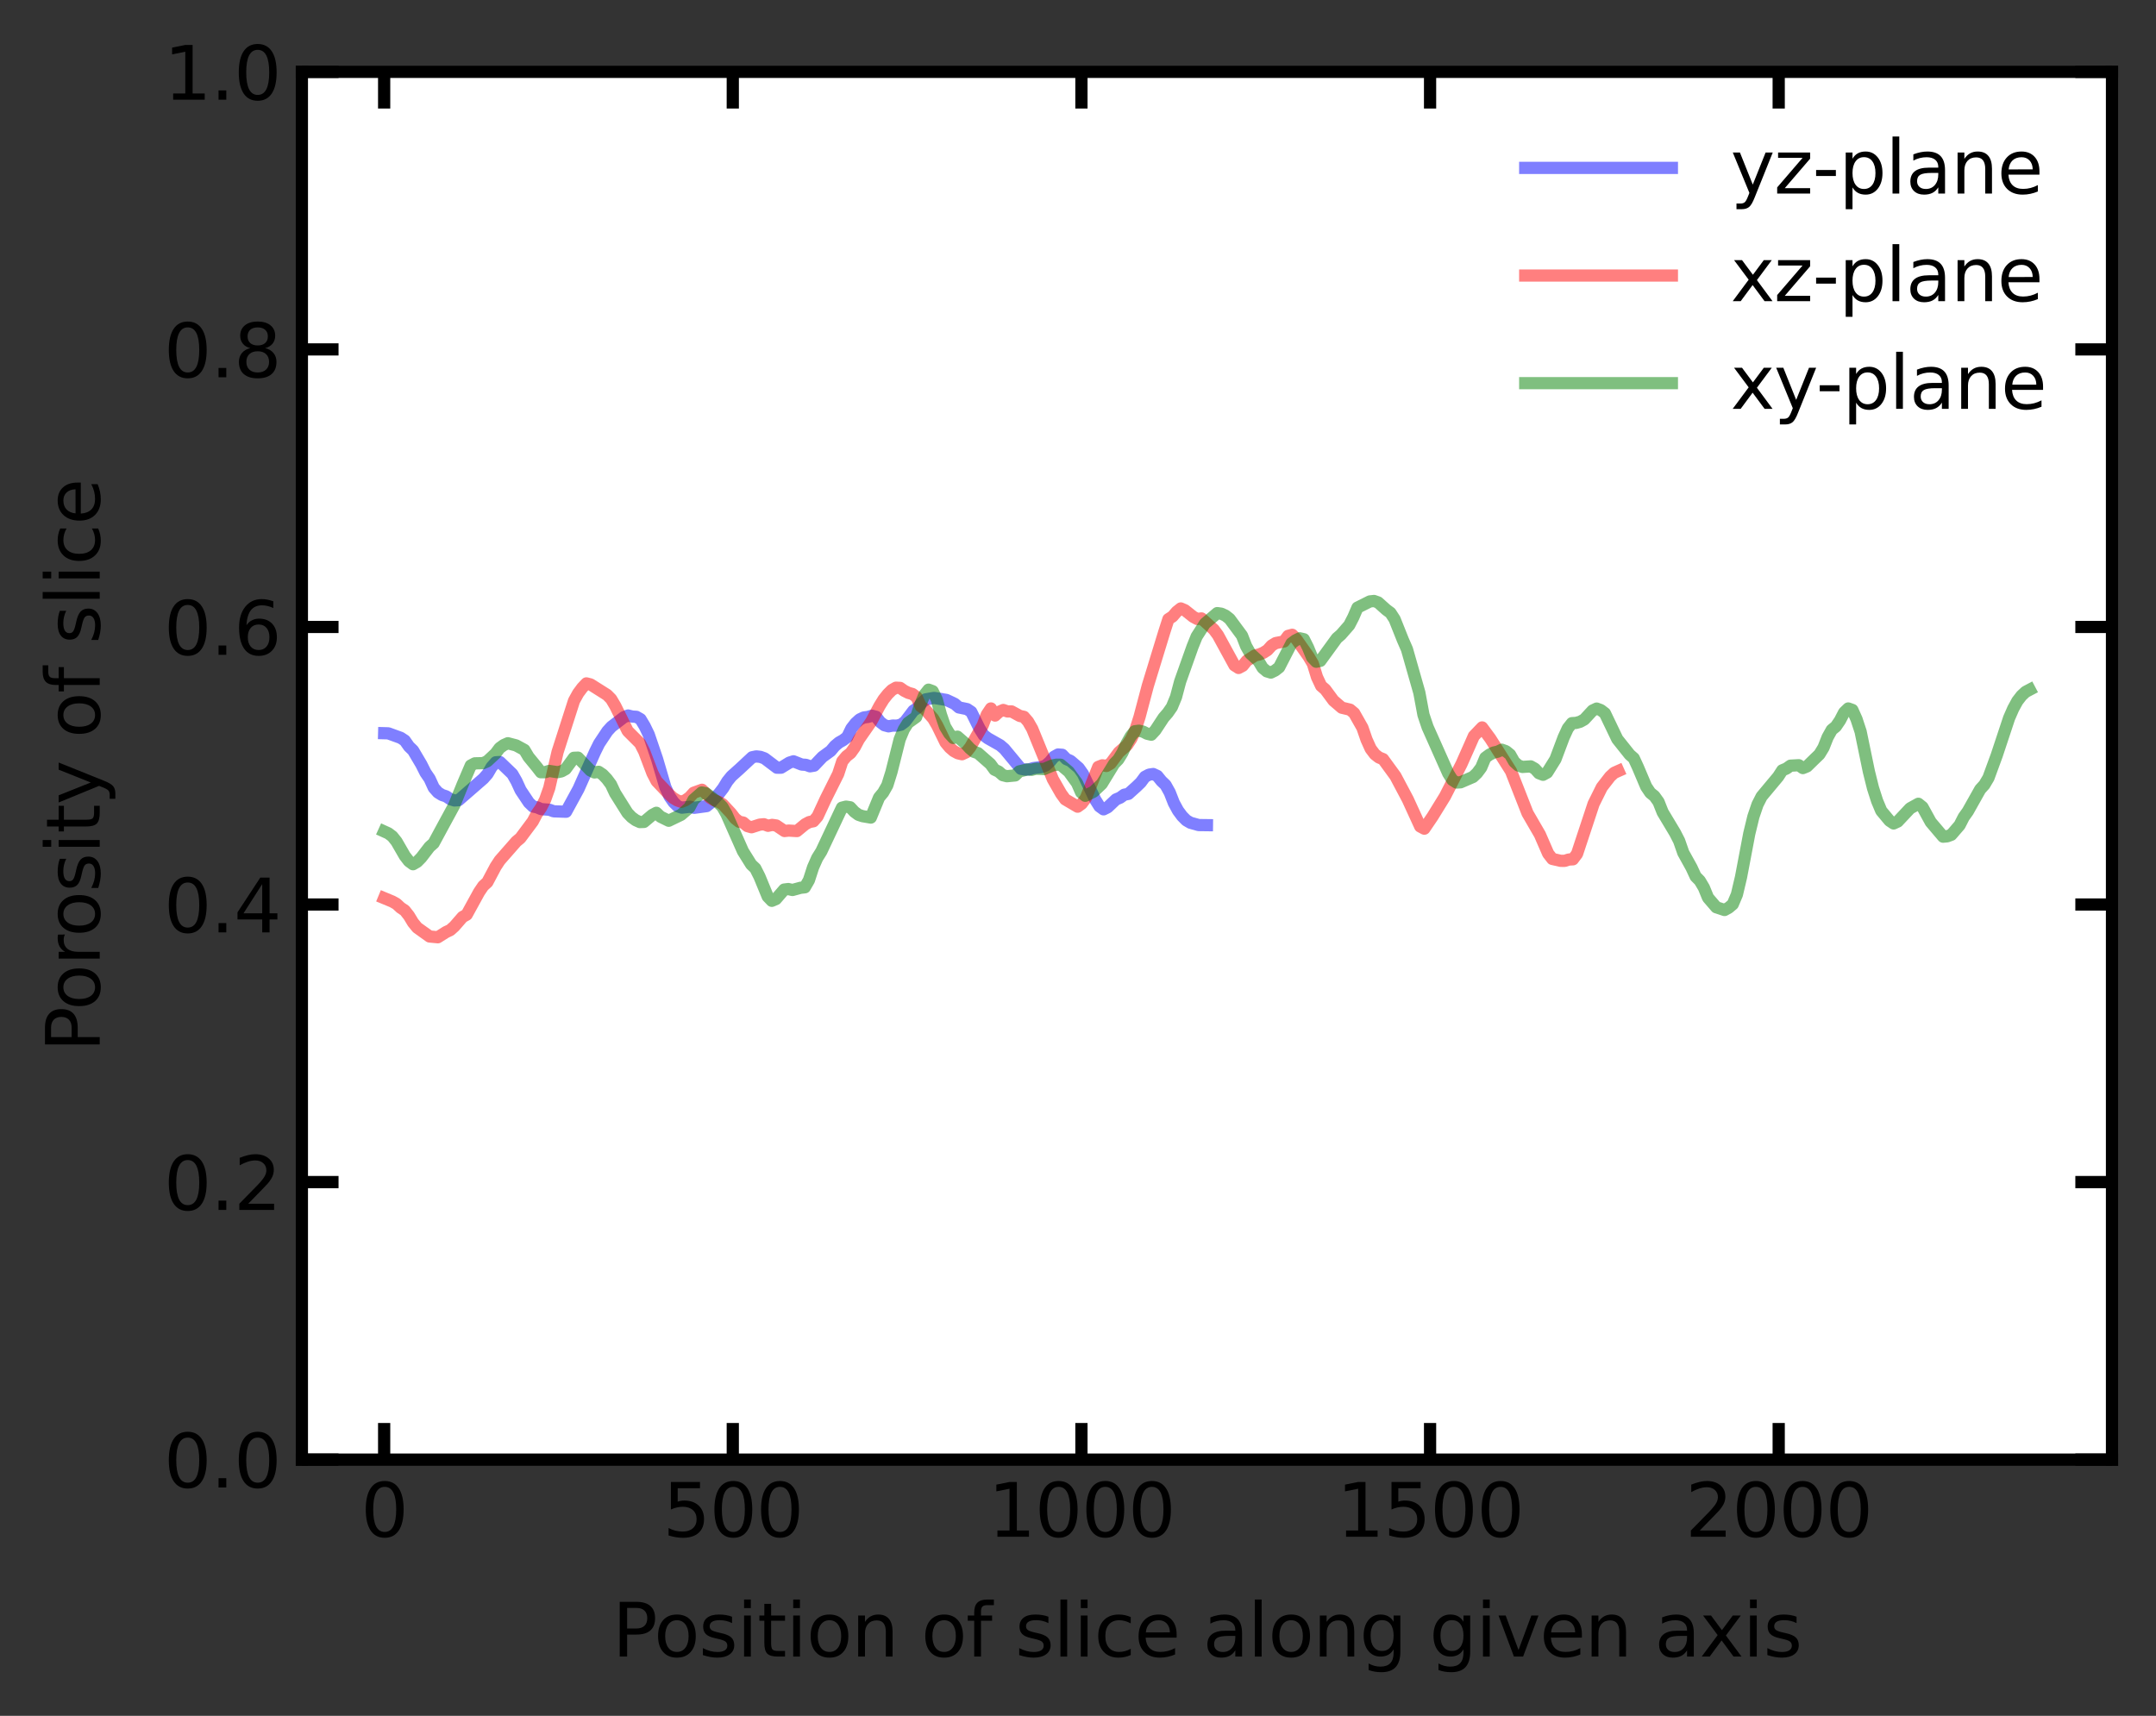 <?xml version="1.0" encoding="utf-8" standalone="no"?>
<!DOCTYPE svg PUBLIC "-//W3C//DTD SVG 1.1//EN"
  "http://www.w3.org/Graphics/SVG/1.1/DTD/svg11.dtd">
<svg xmlns:xlink="http://www.w3.org/1999/xlink" width="352.8pt" height="280.8pt" viewBox="0 0 352.8 280.8" xmlns="http://www.w3.org/2000/svg" version="1.1">
 <rect x="0" y="0" width="352.8" height="280.8" fill="#333333" stroke="none"/>
 <defs>
  <style type="text/css">*{stroke-linejoin: round; stroke-linecap: butt}</style>
 </defs>
 <g id="figure_1">
  <g id="patch_1">
   <path d="M 0 280.8 
L 352.8 280.8 
L 352.8 0 
L 0 0 
L 0 280.8 
z
" style="fill: none"/>
  </g>
  <g id="axes_1">
   <g id="patch_2">
    <path d="M 49.398 238.873 
L 345.6 238.873 
L 345.6 11.759 
L 49.398 11.759 
z
" style="fill: #ffffff"/>
   </g>
   <g id="matplotlib.axis_1">
    <g id="xtick_1">
     <g id="line2d_1">
      <defs>
       <path id="m7527ee833a" d="M 0 0 
L 0 -6 
" style="stroke: #000000; stroke-width: 2"/>
      </defs>
      <g>
       <use xlink:href="#m7527ee833a" x="62.861" y="238.873" style="fill: #ffffff; stroke: #000000; stroke-width: 2"/>
      </g>
     </g>
     <g id="line2d_2">
      <defs>
       <path id="mcf6779ca03" d="M 0 0 
L 0 6 
" style="stroke: #000000; stroke-width: 2"/>
      </defs>
      <g>
       <use xlink:href="#mcf6779ca03" x="62.861" y="11.759" style="fill: #ffffff; stroke: #000000; stroke-width: 2"/>
      </g>
     </g>
     <g id="text_1">
      <!-- 0 -->
      <g transform="translate(59.044 251.491)scale(0.12 -0.12)">
       <defs>
        <path id="DejaVuSans-30" d="M 2034 4250 
Q 1547 4250 1301 3770 
Q 1056 3291 1056 2328 
Q 1056 1369 1301 889 
Q 1547 409 2034 409 
Q 2525 409 2770 889 
Q 3016 1369 3016 2328 
Q 3016 3291 2770 3770 
Q 2525 4250 2034 4250 
z
M 2034 4750 
Q 2819 4750 3233 4129 
Q 3647 3509 3647 2328 
Q 3647 1150 3233 529 
Q 2819 -91 2034 -91 
Q 1250 -91 836 529 
Q 422 1150 422 2328 
Q 422 3509 836 4129 
Q 1250 4750 2034 4750 
z
" transform="scale(0.016)"/>
       </defs>
       <use xlink:href="#DejaVuSans-30"/>
      </g>
     </g>
    </g>
    <g id="xtick_2">
     <g id="line2d_3">
      <g>
       <use xlink:href="#m7527ee833a" x="119.911" y="238.873" style="fill: #ffffff; stroke: #000000; stroke-width: 2"/>
      </g>
     </g>
     <g id="line2d_4">
      <g>
       <use xlink:href="#mcf6779ca03" x="119.911" y="11.759" style="fill: #ffffff; stroke: #000000; stroke-width: 2"/>
      </g>
     </g>
     <g id="text_2">
      <!-- 500 -->
      <g transform="translate(108.459 251.491)scale(0.12 -0.12)">
       <defs>
        <path id="DejaVuSans-35" d="M 691 4666 
L 3169 4666 
L 3169 4134 
L 1269 4134 
L 1269 2991 
Q 1406 3038 1543 3061 
Q 1681 3084 1819 3084 
Q 2600 3084 3056 2656 
Q 3513 2228 3513 1497 
Q 3513 744 3044 326 
Q 2575 -91 1722 -91 
Q 1428 -91 1123 -41 
Q 819 9 494 109 
L 494 744 
Q 775 591 1075 516 
Q 1375 441 1709 441 
Q 2250 441 2565 725 
Q 2881 1009 2881 1497 
Q 2881 1984 2565 2268 
Q 2250 2553 1709 2553 
Q 1456 2553 1204 2497 
Q 953 2441 691 2322 
L 691 4666 
z
" transform="scale(0.016)"/>
       </defs>
       <use xlink:href="#DejaVuSans-35"/>
       <use xlink:href="#DejaVuSans-30" x="63.623"/>
       <use xlink:href="#DejaVuSans-30" x="127.246"/>
      </g>
     </g>
    </g>
    <g id="xtick_3">
     <g id="line2d_5">
      <g>
       <use xlink:href="#m7527ee833a" x="176.961" y="238.873" style="fill: #ffffff; stroke: #000000; stroke-width: 2"/>
      </g>
     </g>
     <g id="line2d_6">
      <g>
       <use xlink:href="#mcf6779ca03" x="176.961" y="11.759" style="fill: #ffffff; stroke: #000000; stroke-width: 2"/>
      </g>
     </g>
     <g id="text_3">
      <!-- 1000 -->
      <g transform="translate(161.691 251.491)scale(0.12 -0.12)">
       <defs>
        <path id="DejaVuSans-31" d="M 794 531 
L 1825 531 
L 1825 4091 
L 703 3866 
L 703 4441 
L 1819 4666 
L 2450 4666 
L 2450 531 
L 3481 531 
L 3481 0 
L 794 0 
L 794 531 
z
" transform="scale(0.016)"/>
       </defs>
       <use xlink:href="#DejaVuSans-31"/>
       <use xlink:href="#DejaVuSans-30" x="63.623"/>
       <use xlink:href="#DejaVuSans-30" x="127.246"/>
       <use xlink:href="#DejaVuSans-30" x="190.869"/>
      </g>
     </g>
    </g>
    <g id="xtick_4">
     <g id="line2d_7">
      <g>
       <use xlink:href="#m7527ee833a" x="234.011" y="238.873" style="fill: #ffffff; stroke: #000000; stroke-width: 2"/>
      </g>
     </g>
     <g id="line2d_8">
      <g>
       <use xlink:href="#mcf6779ca03" x="234.011" y="11.759" style="fill: #ffffff; stroke: #000000; stroke-width: 2"/>
      </g>
     </g>
     <g id="text_4">
      <!-- 1500 -->
      <g transform="translate(218.741 251.491)scale(0.12 -0.12)">
       <use xlink:href="#DejaVuSans-31"/>
       <use xlink:href="#DejaVuSans-35" x="63.623"/>
       <use xlink:href="#DejaVuSans-30" x="127.246"/>
       <use xlink:href="#DejaVuSans-30" x="190.869"/>
      </g>
     </g>
    </g>
    <g id="xtick_5">
     <g id="line2d_9">
      <g>
       <use xlink:href="#m7527ee833a" x="291.06" y="238.873" style="fill: #ffffff; stroke: #000000; stroke-width: 2"/>
      </g>
     </g>
     <g id="line2d_10">
      <g>
       <use xlink:href="#mcf6779ca03" x="291.06" y="11.759" style="fill: #ffffff; stroke: #000000; stroke-width: 2"/>
      </g>
     </g>
     <g id="text_5">
      <!-- 2000 -->
      <g transform="translate(275.79 251.491)scale(0.12 -0.12)">
       <defs>
        <path id="DejaVuSans-32" d="M 1228 531 
L 3431 531 
L 3431 0 
L 469 0 
L 469 531 
Q 828 903 1448 1529 
Q 2069 2156 2228 2338 
Q 2531 2678 2651 2914 
Q 2772 3150 2772 3378 
Q 2772 3750 2511 3984 
Q 2250 4219 1831 4219 
Q 1534 4219 1204 4116 
Q 875 4013 500 3803 
L 500 4441 
Q 881 4594 1212 4672 
Q 1544 4750 1819 4750 
Q 2544 4750 2975 4387 
Q 3406 4025 3406 3419 
Q 3406 3131 3298 2873 
Q 3191 2616 2906 2266 
Q 2828 2175 2409 1742 
Q 1991 1309 1228 531 
z
" transform="scale(0.016)"/>
       </defs>
       <use xlink:href="#DejaVuSans-32"/>
       <use xlink:href="#DejaVuSans-30" x="63.623"/>
       <use xlink:href="#DejaVuSans-30" x="127.246"/>
       <use xlink:href="#DejaVuSans-30" x="190.869"/>
      </g>
     </g>
    </g>
    <g id="text_6">
     <!-- Position of slice along given axis -->
     <g transform="translate(100.205 271.104)scale(0.12 -0.12)">
      <defs>
       <path id="DejaVuSans-50" d="M 1259 4147 
L 1259 2394 
L 2053 2394 
Q 2494 2394 2734 2622 
Q 2975 2850 2975 3272 
Q 2975 3691 2734 3919 
Q 2494 4147 2053 4147 
L 1259 4147 
z
M 628 4666 
L 2053 4666 
Q 2838 4666 3239 4311 
Q 3641 3956 3641 3272 
Q 3641 2581 3239 2228 
Q 2838 1875 2053 1875 
L 1259 1875 
L 1259 0 
L 628 0 
L 628 4666 
z
" transform="scale(0.016)"/>
       <path id="DejaVuSans-6f" d="M 1959 3097 
Q 1497 3097 1228 2736 
Q 959 2375 959 1747 
Q 959 1119 1226 758 
Q 1494 397 1959 397 
Q 2419 397 2687 759 
Q 2956 1122 2956 1747 
Q 2956 2369 2687 2733 
Q 2419 3097 1959 3097 
z
M 1959 3584 
Q 2709 3584 3137 3096 
Q 3566 2609 3566 1747 
Q 3566 888 3137 398 
Q 2709 -91 1959 -91 
Q 1206 -91 779 398 
Q 353 888 353 1747 
Q 353 2609 779 3096 
Q 1206 3584 1959 3584 
z
" transform="scale(0.016)"/>
       <path id="DejaVuSans-73" d="M 2834 3397 
L 2834 2853 
Q 2591 2978 2328 3040 
Q 2066 3103 1784 3103 
Q 1356 3103 1142 2972 
Q 928 2841 928 2578 
Q 928 2378 1081 2264 
Q 1234 2150 1697 2047 
L 1894 2003 
Q 2506 1872 2764 1633 
Q 3022 1394 3022 966 
Q 3022 478 2636 193 
Q 2250 -91 1575 -91 
Q 1294 -91 989 -36 
Q 684 19 347 128 
L 347 722 
Q 666 556 975 473 
Q 1284 391 1588 391 
Q 1994 391 2212 530 
Q 2431 669 2431 922 
Q 2431 1156 2273 1281 
Q 2116 1406 1581 1522 
L 1381 1569 
Q 847 1681 609 1914 
Q 372 2147 372 2553 
Q 372 3047 722 3315 
Q 1072 3584 1716 3584 
Q 2034 3584 2315 3537 
Q 2597 3491 2834 3397 
z
" transform="scale(0.016)"/>
       <path id="DejaVuSans-69" d="M 603 3500 
L 1178 3500 
L 1178 0 
L 603 0 
L 603 3500 
z
M 603 4863 
L 1178 4863 
L 1178 4134 
L 603 4134 
L 603 4863 
z
" transform="scale(0.016)"/>
       <path id="DejaVuSans-74" d="M 1172 4494 
L 1172 3500 
L 2356 3500 
L 2356 3053 
L 1172 3053 
L 1172 1153 
Q 1172 725 1289 603 
Q 1406 481 1766 481 
L 2356 481 
L 2356 0 
L 1766 0 
Q 1100 0 847 248 
Q 594 497 594 1153 
L 594 3053 
L 172 3053 
L 172 3500 
L 594 3500 
L 594 4494 
L 1172 4494 
z
" transform="scale(0.016)"/>
       <path id="DejaVuSans-6e" d="M 3513 2113 
L 3513 0 
L 2938 0 
L 2938 2094 
Q 2938 2591 2744 2837 
Q 2550 3084 2163 3084 
Q 1697 3084 1428 2787 
Q 1159 2491 1159 1978 
L 1159 0 
L 581 0 
L 581 3500 
L 1159 3500 
L 1159 2956 
Q 1366 3272 1645 3428 
Q 1925 3584 2291 3584 
Q 2894 3584 3203 3211 
Q 3513 2838 3513 2113 
z
" transform="scale(0.016)"/>
       <path id="DejaVuSans-20" transform="scale(0.016)"/>
       <path id="DejaVuSans-66" d="M 2375 4863 
L 2375 4384 
L 1825 4384 
Q 1516 4384 1395 4259 
Q 1275 4134 1275 3809 
L 1275 3500 
L 2222 3500 
L 2222 3053 
L 1275 3053 
L 1275 0 
L 697 0 
L 697 3053 
L 147 3053 
L 147 3500 
L 697 3500 
L 697 3744 
Q 697 4328 969 4595 
Q 1241 4863 1831 4863 
L 2375 4863 
z
" transform="scale(0.016)"/>
       <path id="DejaVuSans-6c" d="M 603 4863 
L 1178 4863 
L 1178 0 
L 603 0 
L 603 4863 
z
" transform="scale(0.016)"/>
       <path id="DejaVuSans-63" d="M 3122 3366 
L 3122 2828 
Q 2878 2963 2633 3030 
Q 2388 3097 2138 3097 
Q 1578 3097 1268 2742 
Q 959 2388 959 1747 
Q 959 1106 1268 751 
Q 1578 397 2138 397 
Q 2388 397 2633 464 
Q 2878 531 3122 666 
L 3122 134 
Q 2881 22 2623 -34 
Q 2366 -91 2075 -91 
Q 1284 -91 818 406 
Q 353 903 353 1747 
Q 353 2603 823 3093 
Q 1294 3584 2113 3584 
Q 2378 3584 2631 3529 
Q 2884 3475 3122 3366 
z
" transform="scale(0.016)"/>
       <path id="DejaVuSans-65" d="M 3597 1894 
L 3597 1613 
L 953 1613 
Q 991 1019 1311 708 
Q 1631 397 2203 397 
Q 2534 397 2845 478 
Q 3156 559 3463 722 
L 3463 178 
Q 3153 47 2828 -22 
Q 2503 -91 2169 -91 
Q 1331 -91 842 396 
Q 353 884 353 1716 
Q 353 2575 817 3079 
Q 1281 3584 2069 3584 
Q 2775 3584 3186 3129 
Q 3597 2675 3597 1894 
z
M 3022 2063 
Q 3016 2534 2758 2815 
Q 2500 3097 2075 3097 
Q 1594 3097 1305 2825 
Q 1016 2553 972 2059 
L 3022 2063 
z
" transform="scale(0.016)"/>
       <path id="DejaVuSans-61" d="M 2194 1759 
Q 1497 1759 1228 1600 
Q 959 1441 959 1056 
Q 959 750 1161 570 
Q 1363 391 1709 391 
Q 2188 391 2477 730 
Q 2766 1069 2766 1631 
L 2766 1759 
L 2194 1759 
z
M 3341 1997 
L 3341 0 
L 2766 0 
L 2766 531 
Q 2569 213 2275 61 
Q 1981 -91 1556 -91 
Q 1019 -91 701 211 
Q 384 513 384 1019 
Q 384 1609 779 1909 
Q 1175 2209 1959 2209 
L 2766 2209 
L 2766 2266 
Q 2766 2663 2505 2880 
Q 2244 3097 1772 3097 
Q 1472 3097 1187 3025 
Q 903 2953 641 2809 
L 641 3341 
Q 956 3463 1253 3523 
Q 1550 3584 1831 3584 
Q 2591 3584 2966 3190 
Q 3341 2797 3341 1997 
z
" transform="scale(0.016)"/>
       <path id="DejaVuSans-67" d="M 2906 1791 
Q 2906 2416 2648 2759 
Q 2391 3103 1925 3103 
Q 1463 3103 1205 2759 
Q 947 2416 947 1791 
Q 947 1169 1205 825 
Q 1463 481 1925 481 
Q 2391 481 2648 825 
Q 2906 1169 2906 1791 
z
M 3481 434 
Q 3481 -459 3084 -895 
Q 2688 -1331 1869 -1331 
Q 1566 -1331 1297 -1286 
Q 1028 -1241 775 -1147 
L 775 -588 
Q 1028 -725 1275 -790 
Q 1522 -856 1778 -856 
Q 2344 -856 2625 -561 
Q 2906 -266 2906 331 
L 2906 616 
Q 2728 306 2450 153 
Q 2172 0 1784 0 
Q 1141 0 747 490 
Q 353 981 353 1791 
Q 353 2603 747 3093 
Q 1141 3584 1784 3584 
Q 2172 3584 2450 3431 
Q 2728 3278 2906 2969 
L 2906 3500 
L 3481 3500 
L 3481 434 
z
" transform="scale(0.016)"/>
       <path id="DejaVuSans-76" d="M 191 3500 
L 800 3500 
L 1894 563 
L 2988 3500 
L 3597 3500 
L 2284 0 
L 1503 0 
L 191 3500 
z
" transform="scale(0.016)"/>
       <path id="DejaVuSans-78" d="M 3513 3500 
L 2247 1797 
L 3578 0 
L 2900 0 
L 1881 1375 
L 863 0 
L 184 0 
L 1544 1831 
L 300 3500 
L 978 3500 
L 1906 2253 
L 2834 3500 
L 3513 3500 
z
" transform="scale(0.016)"/>
      </defs>
      <use xlink:href="#DejaVuSans-50"/>
      <use xlink:href="#DejaVuSans-6f" x="56.678"/>
      <use xlink:href="#DejaVuSans-73" x="117.859"/>
      <use xlink:href="#DejaVuSans-69" x="169.959"/>
      <use xlink:href="#DejaVuSans-74" x="197.742"/>
      <use xlink:href="#DejaVuSans-69" x="236.951"/>
      <use xlink:href="#DejaVuSans-6f" x="264.734"/>
      <use xlink:href="#DejaVuSans-6e" x="325.916"/>
      <use xlink:href="#DejaVuSans-20" x="389.295"/>
      <use xlink:href="#DejaVuSans-6f" x="421.082"/>
      <use xlink:href="#DejaVuSans-66" x="482.264"/>
      <use xlink:href="#DejaVuSans-20" x="517.469"/>
      <use xlink:href="#DejaVuSans-73" x="549.256"/>
      <use xlink:href="#DejaVuSans-6c" x="601.355"/>
      <use xlink:href="#DejaVuSans-69" x="629.139"/>
      <use xlink:href="#DejaVuSans-63" x="656.922"/>
      <use xlink:href="#DejaVuSans-65" x="711.902"/>
      <use xlink:href="#DejaVuSans-20" x="773.426"/>
      <use xlink:href="#DejaVuSans-61" x="805.213"/>
      <use xlink:href="#DejaVuSans-6c" x="866.492"/>
      <use xlink:href="#DejaVuSans-6f" x="894.275"/>
      <use xlink:href="#DejaVuSans-6e" x="955.457"/>
      <use xlink:href="#DejaVuSans-67" x="1018.836"/>
      <use xlink:href="#DejaVuSans-20" x="1082.312"/>
      <use xlink:href="#DejaVuSans-67" x="1114.1"/>
      <use xlink:href="#DejaVuSans-69" x="1177.576"/>
      <use xlink:href="#DejaVuSans-76" x="1205.359"/>
      <use xlink:href="#DejaVuSans-65" x="1264.539"/>
      <use xlink:href="#DejaVuSans-6e" x="1326.062"/>
      <use xlink:href="#DejaVuSans-20" x="1389.441"/>
      <use xlink:href="#DejaVuSans-61" x="1421.229"/>
      <use xlink:href="#DejaVuSans-78" x="1482.508"/>
      <use xlink:href="#DejaVuSans-69" x="1541.688"/>
      <use xlink:href="#DejaVuSans-73" x="1569.471"/>
     </g>
    </g>
   </g>
   <g id="matplotlib.axis_2">
    <g id="ytick_1">
     <g id="line2d_11">
      <defs>
       <path id="m9637a880bf" d="M 0 0 
L 6 0 
" style="stroke: #000000; stroke-width: 2"/>
      </defs>
      <g>
       <use xlink:href="#m9637a880bf" x="49.398" y="238.873" style="fill: #ffffff; stroke: #000000; stroke-width: 2"/>
      </g>
     </g>
     <g id="line2d_12">
      <defs>
       <path id="m6a2a235edf" d="M 0 0 
L -6 0 
" style="stroke: #000000; stroke-width: 2"/>
      </defs>
      <g>
       <use xlink:href="#m6a2a235edf" x="345.6" y="238.873" style="fill: #ffffff; stroke: #000000; stroke-width: 2"/>
      </g>
     </g>
     <g id="text_7">
      <!-- 0.0 -->
      <g transform="translate(26.814 243.432)scale(0.12 -0.12)">
       <defs>
        <path id="DejaVuSans-2e" d="M 684 794 
L 1344 794 
L 1344 0 
L 684 0 
L 684 794 
z
" transform="scale(0.016)"/>
       </defs>
       <use xlink:href="#DejaVuSans-30"/>
       <use xlink:href="#DejaVuSans-2e" x="63.623"/>
       <use xlink:href="#DejaVuSans-30" x="95.41"/>
      </g>
     </g>
    </g>
    <g id="ytick_2">
     <g id="line2d_13">
      <g>
       <use xlink:href="#m9637a880bf" x="49.398" y="193.45" style="fill: #ffffff; stroke: #000000; stroke-width: 2"/>
      </g>
     </g>
     <g id="line2d_14">
      <g>
       <use xlink:href="#m6a2a235edf" x="345.6" y="193.45" style="fill: #ffffff; stroke: #000000; stroke-width: 2"/>
      </g>
     </g>
     <g id="text_8">
      <!-- 0.2 -->
      <g transform="translate(26.814 198.009)scale(0.12 -0.12)">
       <use xlink:href="#DejaVuSans-30"/>
       <use xlink:href="#DejaVuSans-2e" x="63.623"/>
       <use xlink:href="#DejaVuSans-32" x="95.41"/>
      </g>
     </g>
    </g>
    <g id="ytick_3">
     <g id="line2d_15">
      <g>
       <use xlink:href="#m9637a880bf" x="49.398" y="148.027" style="fill: #ffffff; stroke: #000000; stroke-width: 2"/>
      </g>
     </g>
     <g id="line2d_16">
      <g>
       <use xlink:href="#m6a2a235edf" x="345.6" y="148.027" style="fill: #ffffff; stroke: #000000; stroke-width: 2"/>
      </g>
     </g>
     <g id="text_9">
      <!-- 0.4 -->
      <g transform="translate(26.814 152.586)scale(0.12 -0.12)">
       <defs>
        <path id="DejaVuSans-34" d="M 2419 4116 
L 825 1625 
L 2419 1625 
L 2419 4116 
z
M 2253 4666 
L 3047 4666 
L 3047 1625 
L 3713 1625 
L 3713 1100 
L 3047 1100 
L 3047 0 
L 2419 0 
L 2419 1100 
L 313 1100 
L 313 1709 
L 2253 4666 
z
" transform="scale(0.016)"/>
       </defs>
       <use xlink:href="#DejaVuSans-30"/>
       <use xlink:href="#DejaVuSans-2e" x="63.623"/>
       <use xlink:href="#DejaVuSans-34" x="95.41"/>
      </g>
     </g>
    </g>
    <g id="ytick_4">
     <g id="line2d_17">
      <g>
       <use xlink:href="#m9637a880bf" x="49.398" y="102.604" style="fill: #ffffff; stroke: #000000; stroke-width: 2"/>
      </g>
     </g>
     <g id="line2d_18">
      <g>
       <use xlink:href="#m6a2a235edf" x="345.6" y="102.604" style="fill: #ffffff; stroke: #000000; stroke-width: 2"/>
      </g>
     </g>
     <g id="text_10">
      <!-- 0.6 -->
      <g transform="translate(26.814 107.163)scale(0.12 -0.12)">
       <defs>
        <path id="DejaVuSans-36" d="M 2113 2584 
Q 1688 2584 1439 2293 
Q 1191 2003 1191 1497 
Q 1191 994 1439 701 
Q 1688 409 2113 409 
Q 2538 409 2786 701 
Q 3034 994 3034 1497 
Q 3034 2003 2786 2293 
Q 2538 2584 2113 2584 
z
M 3366 4563 
L 3366 3988 
Q 3128 4100 2886 4159 
Q 2644 4219 2406 4219 
Q 1781 4219 1451 3797 
Q 1122 3375 1075 2522 
Q 1259 2794 1537 2939 
Q 1816 3084 2150 3084 
Q 2853 3084 3261 2657 
Q 3669 2231 3669 1497 
Q 3669 778 3244 343 
Q 2819 -91 2113 -91 
Q 1303 -91 875 529 
Q 447 1150 447 2328 
Q 447 3434 972 4092 
Q 1497 4750 2381 4750 
Q 2619 4750 2861 4703 
Q 3103 4656 3366 4563 
z
" transform="scale(0.016)"/>
       </defs>
       <use xlink:href="#DejaVuSans-30"/>
       <use xlink:href="#DejaVuSans-2e" x="63.623"/>
       <use xlink:href="#DejaVuSans-36" x="95.41"/>
      </g>
     </g>
    </g>
    <g id="ytick_5">
     <g id="line2d_19">
      <g>
       <use xlink:href="#m9637a880bf" x="49.398" y="57.182" style="fill: #ffffff; stroke: #000000; stroke-width: 2"/>
      </g>
     </g>
     <g id="line2d_20">
      <g>
       <use xlink:href="#m6a2a235edf" x="345.6" y="57.182" style="fill: #ffffff; stroke: #000000; stroke-width: 2"/>
      </g>
     </g>
     <g id="text_11">
      <!-- 0.8 -->
      <g transform="translate(26.814 61.741)scale(0.12 -0.12)">
       <defs>
        <path id="DejaVuSans-38" d="M 2034 2216 
Q 1584 2216 1326 1975 
Q 1069 1734 1069 1313 
Q 1069 891 1326 650 
Q 1584 409 2034 409 
Q 2484 409 2743 651 
Q 3003 894 3003 1313 
Q 3003 1734 2745 1975 
Q 2488 2216 2034 2216 
z
M 1403 2484 
Q 997 2584 770 2862 
Q 544 3141 544 3541 
Q 544 4100 942 4425 
Q 1341 4750 2034 4750 
Q 2731 4750 3128 4425 
Q 3525 4100 3525 3541 
Q 3525 3141 3298 2862 
Q 3072 2584 2669 2484 
Q 3125 2378 3379 2068 
Q 3634 1759 3634 1313 
Q 3634 634 3220 271 
Q 2806 -91 2034 -91 
Q 1263 -91 848 271 
Q 434 634 434 1313 
Q 434 1759 690 2068 
Q 947 2378 1403 2484 
z
M 1172 3481 
Q 1172 3119 1398 2916 
Q 1625 2713 2034 2713 
Q 2441 2713 2670 2916 
Q 2900 3119 2900 3481 
Q 2900 3844 2670 4047 
Q 2441 4250 2034 4250 
Q 1625 4250 1398 4047 
Q 1172 3844 1172 3481 
z
" transform="scale(0.016)"/>
       </defs>
       <use xlink:href="#DejaVuSans-30"/>
       <use xlink:href="#DejaVuSans-2e" x="63.623"/>
       <use xlink:href="#DejaVuSans-38" x="95.41"/>
      </g>
     </g>
    </g>
    <g id="ytick_6">
     <g id="line2d_21">
      <g>
       <use xlink:href="#m9637a880bf" x="49.398" y="11.759" style="fill: #ffffff; stroke: #000000; stroke-width: 2"/>
      </g>
     </g>
     <g id="line2d_22">
      <g>
       <use xlink:href="#m6a2a235edf" x="345.6" y="11.759" style="fill: #ffffff; stroke: #000000; stroke-width: 2"/>
      </g>
     </g>
     <g id="text_12">
      <!-- 1.0 -->
      <g transform="translate(26.814 16.318)scale(0.12 -0.12)">
       <use xlink:href="#DejaVuSans-31"/>
       <use xlink:href="#DejaVuSans-2e" x="63.623"/>
       <use xlink:href="#DejaVuSans-30" x="95.41"/>
      </g>
     </g>
    </g>
    <g id="text_13">
     <!-- Porosity of slice -->
     <g transform="translate(16.318 172.134)rotate(-90)scale(0.12 -0.12)">
      <defs>
       <path id="DejaVuSans-72" d="M 2631 2963 
Q 2534 3019 2420 3045 
Q 2306 3072 2169 3072 
Q 1681 3072 1420 2755 
Q 1159 2438 1159 1844 
L 1159 0 
L 581 0 
L 581 3500 
L 1159 3500 
L 1159 2956 
Q 1341 3275 1631 3429 
Q 1922 3584 2338 3584 
Q 2397 3584 2469 3576 
Q 2541 3569 2628 3553 
L 2631 2963 
z
" transform="scale(0.016)"/>
       <path id="DejaVuSans-79" d="M 2059 -325 
Q 1816 -950 1584 -1140 
Q 1353 -1331 966 -1331 
L 506 -1331 
L 506 -850 
L 844 -850 
Q 1081 -850 1212 -737 
Q 1344 -625 1503 -206 
L 1606 56 
L 191 3500 
L 800 3500 
L 1894 763 
L 2988 3500 
L 3597 3500 
L 2059 -325 
z
" transform="scale(0.016)"/>
      </defs>
      <use xlink:href="#DejaVuSans-50"/>
      <use xlink:href="#DejaVuSans-6f" x="56.678"/>
      <use xlink:href="#DejaVuSans-72" x="117.859"/>
      <use xlink:href="#DejaVuSans-6f" x="156.723"/>
      <use xlink:href="#DejaVuSans-73" x="217.904"/>
      <use xlink:href="#DejaVuSans-69" x="270.004"/>
      <use xlink:href="#DejaVuSans-74" x="297.787"/>
      <use xlink:href="#DejaVuSans-79" x="336.996"/>
      <use xlink:href="#DejaVuSans-20" x="396.176"/>
      <use xlink:href="#DejaVuSans-6f" x="427.963"/>
      <use xlink:href="#DejaVuSans-66" x="489.145"/>
      <use xlink:href="#DejaVuSans-20" x="524.35"/>
      <use xlink:href="#DejaVuSans-73" x="556.137"/>
      <use xlink:href="#DejaVuSans-6c" x="608.236"/>
      <use xlink:href="#DejaVuSans-69" x="636.02"/>
      <use xlink:href="#DejaVuSans-63" x="663.803"/>
      <use xlink:href="#DejaVuSans-65" x="718.783"/>
     </g>
    </g>
   </g>
   <g id="line2d_23">
    <path d="M 62.861 119.992 
L 63.538 120.011 
L 65.568 120.749 
L 66.244 121.196 
L 66.921 122.159 
L 67.597 122.812 
L 68.95 125.102 
L 69.627 126.449 
L 70.304 127.441 
L 70.98 128.916 
L 71.657 129.686 
L 72.333 130.102 
L 73.01 130.327 
L 73.686 130.782 
L 74.363 130.997 
L 75.04 130.954 
L 79.099 127.424 
L 79.776 126.658 
L 80.452 125.507 
L 81.129 124.75 
L 81.805 124.71 
L 83.835 126.661 
L 84.512 127.844 
L 85.188 129.315 
L 86.541 131.342 
L 87.218 131.989 
L 87.894 132.129 
L 88.571 132.417 
L 89.924 132.519 
L 90.601 132.773 
L 92.63 132.845 
L 94.66 129.122 
L 97.366 123.047 
L 98.043 121.682 
L 99.396 119.649 
L 100.073 118.913 
L 102.102 117.365 
L 102.779 117.096 
L 103.455 117.265 
L 104.132 117.308 
L 104.809 117.696 
L 105.485 118.82 
L 106.162 120.217 
L 107.515 124.193 
L 108.868 128.798 
L 109.545 130.307 
L 110.221 131.281 
L 110.898 131.949 
L 111.574 132.175 
L 112.927 132.025 
L 113.604 132.199 
L 115.634 131.921 
L 116.31 131.361 
L 117.663 129.86 
L 118.34 128.982 
L 119.017 127.867 
L 119.693 127.032 
L 121.046 125.819 
L 123.076 123.928 
L 123.753 123.787 
L 124.429 123.864 
L 125.106 124.108 
L 127.135 125.639 
L 127.812 125.636 
L 129.165 124.807 
L 129.842 124.591 
L 131.195 125.125 
L 131.871 125.166 
L 132.548 125.409 
L 133.225 125.299 
L 134.578 123.876 
L 135.931 122.891 
L 136.607 122.079 
L 137.284 121.517 
L 137.961 121.135 
L 138.637 120.62 
L 139.314 119.229 
L 139.99 118.36 
L 140.667 117.74 
L 141.343 117.418 
L 142.02 117.331 
L 142.697 117.13 
L 143.373 117.31 
L 144.05 118.179 
L 144.726 118.688 
L 145.403 118.87 
L 146.079 118.741 
L 146.756 118.754 
L 147.433 118.595 
L 148.109 118.09 
L 149.462 116.305 
L 150.139 115.86 
L 150.815 115.028 
L 151.492 114.445 
L 152.845 114.216 
L 154.875 114.547 
L 156.228 115.188 
L 156.905 115.773 
L 158.258 116.05 
L 158.934 116.502 
L 160.287 119.233 
L 160.964 120.31 
L 161.641 120.821 
L 163.67 121.97 
L 164.347 122.553 
L 167.053 125.814 
L 167.73 125.938 
L 168.406 125.918 
L 169.083 125.698 
L 170.436 125.535 
L 171.113 125.276 
L 171.789 124.676 
L 172.466 123.857 
L 173.142 123.474 
L 173.819 123.523 
L 174.495 124.226 
L 175.172 124.519 
L 176.525 125.683 
L 177.202 126.644 
L 179.231 130.884 
L 179.908 131.961 
L 180.584 132.451 
L 181.261 132.112 
L 182.614 130.829 
L 183.291 130.547 
L 183.967 130.057 
L 184.644 129.922 
L 185.997 128.704 
L 186.674 128.045 
L 187.35 127.131 
L 188.027 126.773 
L 188.703 126.669 
L 189.38 126.987 
L 190.056 127.823 
L 190.733 128.469 
L 191.41 129.686 
L 192.086 131.404 
L 192.763 132.652 
L 193.439 133.564 
L 194.116 134.247 
L 194.792 134.646 
L 196.146 135.023 
L 197.499 135.04 
L 197.499 135.04 
" clip-path="url(#pafdb306eac)" style="fill: none; stroke: #0000ff; stroke-opacity: 0.5; stroke-width: 2; stroke-linecap: square"/>
   </g>
   <g id="line2d_24">
    <path d="M 62.861 146.982 
L 64.212 147.542 
L 64.888 147.928 
L 65.563 148.552 
L 66.238 149.007 
L 66.914 149.867 
L 67.589 150.98 
L 68.265 151.809 
L 70.291 153.259 
L 71.642 153.384 
L 72.993 152.532 
L 73.668 152.217 
L 74.344 151.616 
L 75.695 150.065 
L 76.37 149.685 
L 78.396 145.994 
L 79.072 144.992 
L 79.747 144.376 
L 81.098 141.835 
L 81.774 140.805 
L 84.475 137.725 
L 85.151 137.157 
L 87.177 134.44 
L 87.852 133.16 
L 88.528 132.194 
L 89.203 130.874 
L 89.879 128.961 
L 91.23 123.093 
L 93.931 114.684 
L 94.607 113.46 
L 95.282 112.552 
L 95.958 111.839 
L 96.633 112.01 
L 99.335 113.716 
L 100.01 114.397 
L 100.686 115.539 
L 102.712 119.632 
L 104.738 121.656 
L 105.414 122.979 
L 106.765 126.534 
L 107.44 127.837 
L 109.467 129.972 
L 110.142 130.59 
L 110.817 130.988 
L 111.493 131.229 
L 112.168 130.957 
L 112.844 130.474 
L 113.519 129.733 
L 114.87 129.248 
L 116.221 130.571 
L 116.896 130.982 
L 117.572 131.215 
L 118.247 131.618 
L 119.598 133.066 
L 120.274 133.94 
L 120.949 134.48 
L 121.624 134.616 
L 122.3 135.192 
L 122.975 135.383 
L 124.326 134.951 
L 125.002 134.889 
L 125.677 135.144 
L 126.353 134.994 
L 127.028 135.093 
L 128.379 135.999 
L 129.054 135.925 
L 130.405 136.007 
L 131.756 134.894 
L 132.431 134.531 
L 133.107 134.4 
L 133.782 133.62 
L 135.133 130.707 
L 137.16 126.653 
L 137.835 124.578 
L 138.51 123.769 
L 139.186 123.241 
L 139.861 122.292 
L 140.537 121.009 
L 142.563 118.094 
L 143.914 115.544 
L 144.589 114.454 
L 145.265 113.6 
L 145.94 112.927 
L 146.616 112.543 
L 147.291 112.575 
L 147.967 113.052 
L 148.642 113.389 
L 149.317 113.577 
L 149.993 114.088 
L 150.668 115.59 
L 151.344 116.058 
L 152.695 117.594 
L 153.37 118.747 
L 154.721 121.517 
L 155.396 122.329 
L 156.072 122.914 
L 156.747 123.277 
L 157.423 123.434 
L 158.098 123.118 
L 158.774 122.272 
L 160.124 119.899 
L 160.8 118.721 
L 161.475 116.947 
L 162.151 115.939 
L 162.826 117.103 
L 163.502 116.487 
L 164.177 116.191 
L 164.853 116.43 
L 165.528 116.427 
L 166.879 117.168 
L 167.554 117.31 
L 168.23 118.094 
L 168.905 119.266 
L 172.282 127.516 
L 173.633 129.884 
L 174.309 130.818 
L 176.335 132.016 
L 177.01 131.53 
L 177.686 130.608 
L 179.712 125.509 
L 180.388 125.245 
L 181.063 125.35 
L 181.739 124.944 
L 183.089 123.121 
L 184.44 121.935 
L 185.116 120.907 
L 185.791 119.442 
L 186.467 117.336 
L 187.817 112.248 
L 190.519 103.425 
L 191.195 101.327 
L 191.87 100.893 
L 192.546 100.109 
L 193.221 99.575 
L 193.896 99.865 
L 195.247 100.941 
L 195.923 101.301 
L 196.598 101.205 
L 198.624 103.027 
L 199.3 103.939 
L 202.002 108.881 
L 202.677 109.316 
L 203.353 108.958 
L 204.028 108.123 
L 205.379 107.263 
L 206.054 107.107 
L 206.73 106.826 
L 207.405 106.397 
L 208.081 105.648 
L 208.756 105.239 
L 210.107 104.981 
L 210.782 104.064 
L 211.458 103.885 
L 212.133 104.606 
L 214.16 107.485 
L 214.835 108.629 
L 215.51 110.815 
L 216.186 112.251 
L 216.861 112.83 
L 218.212 114.656 
L 219.563 115.817 
L 220.914 116.138 
L 221.589 116.703 
L 222.94 119.087 
L 223.616 121.04 
L 224.291 122.536 
L 224.967 123.434 
L 225.642 123.962 
L 226.317 124.231 
L 228.344 127.011 
L 230.37 130.832 
L 232.396 135.252 
L 233.072 135.613 
L 234.423 133.622 
L 236.449 130.338 
L 239.151 125.04 
L 240.502 121.997 
L 241.177 120.458 
L 242.528 119.047 
L 243.879 120.881 
L 247.256 126.202 
L 249.958 133.086 
L 251.984 136.581 
L 253.335 139.689 
L 254.01 140.561 
L 255.361 140.876 
L 256.037 140.882 
L 256.712 140.666 
L 257.388 140.629 
L 258.063 139.737 
L 260.765 131.564 
L 262.116 128.839 
L 263.467 127.096 
L 264.142 126.474 
L 264.817 126.173 
L 264.817 126.173 
" clip-path="url(#pafdb306eac)" style="fill: none; stroke: #ff0000; stroke-opacity: 0.5; stroke-width: 2; stroke-linecap: square"/>
   </g>
   <g id="line2d_25">
    <path d="M 62.861 136.066 
L 63.536 136.372 
L 64.211 136.876 
L 64.886 137.724 
L 66.236 140.063 
L 66.91 140.937 
L 67.585 141.433 
L 68.26 141.04 
L 68.935 140.351 
L 70.285 138.594 
L 70.96 137.996 
L 72.309 135.498 
L 74.334 131.77 
L 75.684 128.435 
L 77.034 125.278 
L 77.708 124.922 
L 79.058 124.892 
L 79.733 124.585 
L 81.083 123.325 
L 81.758 122.42 
L 82.433 121.932 
L 83.107 121.633 
L 84.457 121.989 
L 85.807 122.723 
L 86.482 123.862 
L 87.832 125.509 
L 88.506 126.379 
L 89.181 126.379 
L 89.856 126.164 
L 91.206 126.372 
L 91.881 126.236 
L 92.556 125.861 
L 93.905 124.017 
L 94.58 123.991 
L 96.605 126.084 
L 97.28 126.413 
L 97.955 126.308 
L 98.63 126.762 
L 99.304 127.47 
L 99.979 128.374 
L 100.654 129.809 
L 102.679 133.038 
L 103.354 133.738 
L 104.029 134.23 
L 104.703 134.533 
L 105.378 134.51 
L 106.728 133.378 
L 107.403 133.015 
L 108.078 133.655 
L 109.428 134.317 
L 111.452 133.34 
L 112.802 132.167 
L 113.477 130.876 
L 114.827 129.691 
L 115.501 129.809 
L 117.526 131.349 
L 118.201 132.031 
L 118.876 133.219 
L 120.9 137.788 
L 121.575 139.31 
L 122.925 141.475 
L 123.6 142.111 
L 124.275 143.447 
L 125.625 146.721 
L 126.299 147.421 
L 126.974 147.134 
L 128.324 145.578 
L 128.999 145.495 
L 129.674 145.65 
L 131.024 145.283 
L 131.698 145.211 
L 132.373 144.034 
L 133.048 141.944 
L 133.723 140.419 
L 134.398 139.34 
L 137.772 132.178 
L 138.447 132.008 
L 139.122 132.114 
L 139.797 132.845 
L 140.472 133.344 
L 141.147 133.568 
L 142.496 133.798 
L 143.846 130.517 
L 144.521 129.703 
L 145.196 128.514 
L 145.871 126.353 
L 147.221 120.993 
L 147.895 119.377 
L 148.57 118.306 
L 149.92 117.337 
L 150.595 115.327 
L 151.27 113.71 
L 151.945 112.866 
L 152.62 113.112 
L 153.294 114.486 
L 153.969 116.954 
L 154.644 118.919 
L 155.319 120.039 
L 155.994 120.774 
L 156.669 120.558 
L 158.019 121.731 
L 158.693 122.469 
L 159.368 123.033 
L 160.043 123.26 
L 162.068 125.036 
L 162.743 125.959 
L 163.418 126.273 
L 164.092 126.86 
L 164.767 127.03 
L 166.117 126.902 
L 166.792 126.239 
L 168.142 125.925 
L 168.817 125.982 
L 169.491 125.804 
L 170.841 125.857 
L 172.191 125.282 
L 172.866 125.145 
L 173.541 125.149 
L 174.89 126.292 
L 176.24 128.151 
L 176.915 129.68 
L 177.59 130.233 
L 178.94 129.567 
L 180.289 128.291 
L 182.314 124.983 
L 182.989 124.294 
L 183.664 123.192 
L 184.339 121.72 
L 185.014 120.524 
L 185.688 119.676 
L 186.363 119.581 
L 187.038 119.733 
L 187.713 120.077 
L 188.388 120.236 
L 189.063 119.505 
L 190.413 117.45 
L 191.087 116.674 
L 191.762 115.705 
L 192.437 114.077 
L 193.112 111.538 
L 195.137 105.845 
L 195.812 104.172 
L 197.161 102.063 
L 199.186 100.337 
L 199.861 100.436 
L 200.536 100.75 
L 201.211 101.28 
L 203.235 104.013 
L 203.91 105.742 
L 204.585 106.942 
L 205.935 108.173 
L 206.61 109.3 
L 207.284 109.864 
L 207.959 110.069 
L 208.634 109.74 
L 209.309 109.217 
L 211.334 105.288 
L 212.009 104.789 
L 212.683 104.459 
L 213.358 104.611 
L 214.033 105.954 
L 214.708 107.593 
L 215.383 108.297 
L 216.058 108.15 
L 218.757 104.444 
L 219.432 103.861 
L 220.782 102.317 
L 221.457 101.007 
L 222.132 99.44 
L 224.156 98.426 
L 224.831 98.35 
L 225.506 98.588 
L 226.856 99.796 
L 227.531 100.292 
L 228.206 101.329 
L 229.555 104.709 
L 230.23 106.253 
L 232.255 113.354 
L 232.93 116.977 
L 233.605 118.987 
L 236.979 126.557 
L 237.654 127.632 
L 238.329 128.064 
L 239.004 128.026 
L 241.028 127.155 
L 241.703 126.516 
L 242.378 125.611 
L 243.053 124.002 
L 243.728 123.503 
L 244.403 123.162 
L 245.077 123.011 
L 245.752 122.693 
L 246.427 122.939 
L 247.102 123.484 
L 247.777 124.669 
L 248.452 125.274 
L 249.127 125.509 
L 250.476 125.422 
L 251.151 125.797 
L 251.826 126.538 
L 252.501 126.796 
L 253.176 126.425 
L 254.526 124.26 
L 255.875 120.671 
L 256.55 119.199 
L 257.225 118.347 
L 257.9 118.306 
L 258.575 118.116 
L 259.25 117.742 
L 260.6 116.284 
L 261.274 115.962 
L 261.949 116.212 
L 262.624 116.731 
L 264.649 120.955 
L 266.673 123.495 
L 267.348 124.089 
L 268.023 125.554 
L 269.373 128.738 
L 270.048 129.744 
L 270.723 130.286 
L 271.398 131.228 
L 272.072 132.924 
L 274.097 136.301 
L 274.772 137.618 
L 275.447 139.552 
L 276.797 141.99 
L 277.471 143.447 
L 278.146 144.128 
L 278.821 145.268 
L 279.496 146.914 
L 280.846 148.481 
L 282.196 148.924 
L 282.87 148.553 
L 283.545 147.985 
L 284.22 146.392 
L 284.895 143.538 
L 286.245 136.422 
L 286.92 133.643 
L 287.595 131.66 
L 288.269 130.339 
L 290.969 127.106 
L 291.644 126.065 
L 292.319 125.781 
L 292.994 125.304 
L 294.343 125.229 
L 295.018 125.698 
L 295.693 125.422 
L 297.043 124.105 
L 297.718 123.457 
L 298.393 122.352 
L 299.067 120.652 
L 299.742 119.441 
L 300.417 118.892 
L 301.092 117.897 
L 301.767 116.595 
L 302.442 115.944 
L 303.117 116.182 
L 303.792 117.685 
L 304.466 119.733 
L 305.816 126.266 
L 306.491 128.976 
L 307.166 131.077 
L 307.841 132.689 
L 309.191 134.309 
L 309.865 134.76 
L 310.54 134.446 
L 312.565 132.288 
L 313.915 131.539 
L 314.59 132.08 
L 315.939 134.537 
L 317.964 136.925 
L 318.639 136.864 
L 319.314 136.611 
L 320.663 135.044 
L 321.338 133.723 
L 322.013 132.776 
L 324.038 129.173 
L 324.713 128.431 
L 325.388 127.292 
L 326.737 123.616 
L 328.762 117.511 
L 329.437 115.97 
L 330.112 114.732 
L 330.787 113.858 
L 331.461 113.226 
L 332.136 112.87 
L 332.136 112.87 
" clip-path="url(#pafdb306eac)" style="fill: none; stroke: #008000; stroke-opacity: 0.5; stroke-width: 2; stroke-linecap: square"/>
   </g>
   <g id="patch_3">
    <path d="M 49.398 238.873 
L 49.398 11.759 
" style="fill: none; stroke: #000000; stroke-width: 2; stroke-linejoin: miter; stroke-linecap: square"/>
   </g>
   <g id="patch_4">
    <path d="M 345.6 238.873 
L 345.6 11.759 
" style="fill: none; stroke: #000000; stroke-width: 2; stroke-linejoin: miter; stroke-linecap: square"/>
   </g>
   <g id="patch_5">
    <path d="M 49.398 238.873 
L 345.6 238.873 
" style="fill: none; stroke: #000000; stroke-width: 2; stroke-linejoin: miter; stroke-linecap: square"/>
   </g>
   <g id="patch_6">
    <path d="M 49.398 11.759 
L 345.6 11.759 
" style="fill: none; stroke: #000000; stroke-width: 2; stroke-linejoin: miter; stroke-linecap: square"/>
   </g>
   <g id="legend_1">
    <g id="line2d_26">
     <path d="M 249.581 27.477 
L 261.581 27.477 
L 273.581 27.477 
" style="fill: none; stroke: #0000ff; stroke-opacity: 0.5; stroke-width: 2; stroke-linecap: square"/>
    </g>
    <g id="text_14">
     <!-- yz-plane -->
     <g transform="translate(283.181 31.677)scale(0.12 -0.12)">
      <defs>
       <path id="DejaVuSans-7a" d="M 353 3500 
L 3084 3500 
L 3084 2975 
L 922 459 
L 3084 459 
L 3084 0 
L 275 0 
L 275 525 
L 2438 3041 
L 353 3041 
L 353 3500 
z
" transform="scale(0.016)"/>
       <path id="DejaVuSans-2d" d="M 313 2009 
L 1997 2009 
L 1997 1497 
L 313 1497 
L 313 2009 
z
" transform="scale(0.016)"/>
       <path id="DejaVuSans-70" d="M 1159 525 
L 1159 -1331 
L 581 -1331 
L 581 3500 
L 1159 3500 
L 1159 2969 
Q 1341 3281 1617 3432 
Q 1894 3584 2278 3584 
Q 2916 3584 3314 3078 
Q 3713 2572 3713 1747 
Q 3713 922 3314 415 
Q 2916 -91 2278 -91 
Q 1894 -91 1617 61 
Q 1341 213 1159 525 
z
M 3116 1747 
Q 3116 2381 2855 2742 
Q 2594 3103 2138 3103 
Q 1681 3103 1420 2742 
Q 1159 2381 1159 1747 
Q 1159 1113 1420 752 
Q 1681 391 2138 391 
Q 2594 391 2855 752 
Q 3116 1113 3116 1747 
z
" transform="scale(0.016)"/>
      </defs>
      <use xlink:href="#DejaVuSans-79"/>
      <use xlink:href="#DejaVuSans-7a" x="59.18"/>
      <use xlink:href="#DejaVuSans-2d" x="111.67"/>
      <use xlink:href="#DejaVuSans-70" x="147.754"/>
      <use xlink:href="#DejaVuSans-6c" x="211.23"/>
      <use xlink:href="#DejaVuSans-61" x="239.014"/>
      <use xlink:href="#DejaVuSans-6e" x="300.293"/>
      <use xlink:href="#DejaVuSans-65" x="363.672"/>
     </g>
    </g>
    <g id="line2d_27">
     <path d="M 249.581 45.091 
L 261.581 45.091 
L 273.581 45.091 
" style="fill: none; stroke: #ff0000; stroke-opacity: 0.5; stroke-width: 2; stroke-linecap: square"/>
    </g>
    <g id="text_15">
     <!-- xz-plane -->
     <g transform="translate(283.181 49.291)scale(0.12 -0.12)">
      <use xlink:href="#DejaVuSans-78"/>
      <use xlink:href="#DejaVuSans-7a" x="59.18"/>
      <use xlink:href="#DejaVuSans-2d" x="111.67"/>
      <use xlink:href="#DejaVuSans-70" x="147.754"/>
      <use xlink:href="#DejaVuSans-6c" x="211.23"/>
      <use xlink:href="#DejaVuSans-61" x="239.014"/>
      <use xlink:href="#DejaVuSans-6e" x="300.293"/>
      <use xlink:href="#DejaVuSans-65" x="363.672"/>
     </g>
    </g>
    <g id="line2d_28">
     <path d="M 249.581 62.705 
L 261.581 62.705 
L 273.581 62.705 
" style="fill: none; stroke: #008000; stroke-opacity: 0.5; stroke-width: 2; stroke-linecap: square"/>
    </g>
    <g id="text_16">
     <!-- xy-plane -->
     <g transform="translate(283.181 66.905)scale(0.12 -0.12)">
      <use xlink:href="#DejaVuSans-78"/>
      <use xlink:href="#DejaVuSans-79" x="59.18"/>
      <use xlink:href="#DejaVuSans-2d" x="116.609"/>
      <use xlink:href="#DejaVuSans-70" x="152.693"/>
      <use xlink:href="#DejaVuSans-6c" x="216.17"/>
      <use xlink:href="#DejaVuSans-61" x="243.953"/>
      <use xlink:href="#DejaVuSans-6e" x="305.232"/>
      <use xlink:href="#DejaVuSans-65" x="368.611"/>
     </g>
    </g>
   </g>
  </g>
 </g>
 <defs>
  <clipPath id="pafdb306eac">
   <rect x="49.398" y="11.759" width="296.202" height="227.113"/>
  </clipPath>
 </defs>
</svg>
